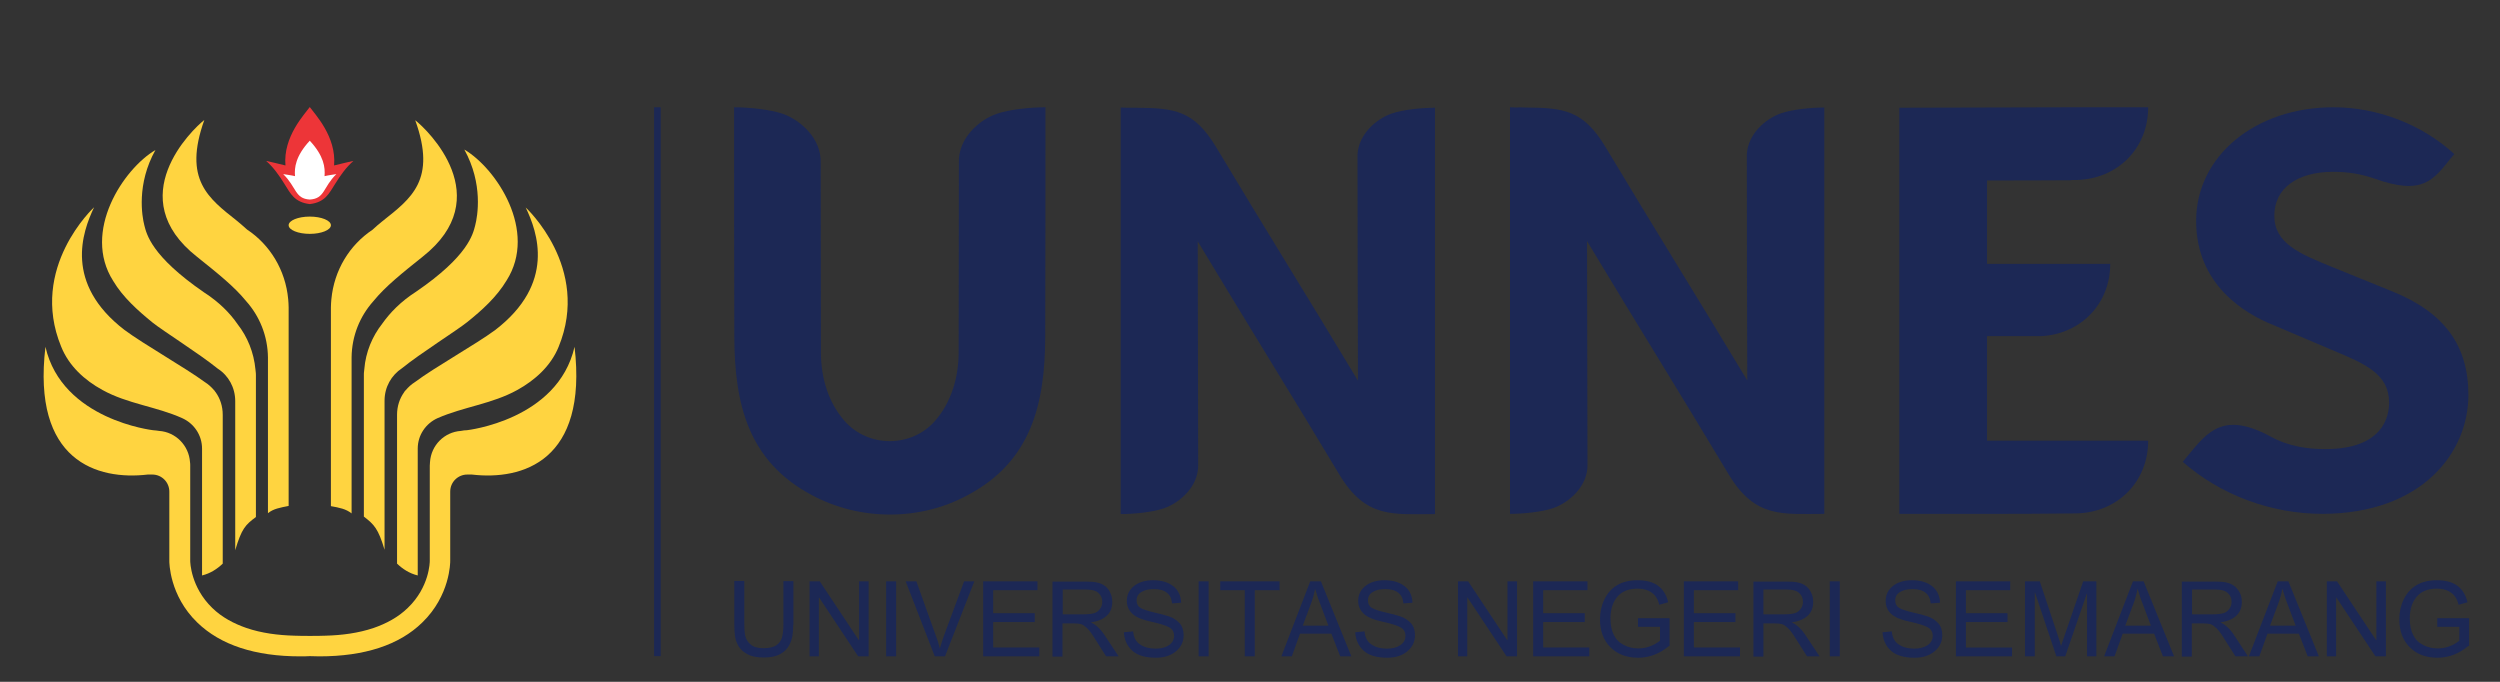 <?xml version="1.0" encoding="utf-8"?>
<!-- Generator: Adobe Illustrator 19.0.0, SVG Export Plug-In . SVG Version: 6.00 Build 0)  -->
<svg version="1.1" id="Layer_1" xmlns="http://www.w3.org/2000/svg" xmlns:xlink="http://www.w3.org/1999/xlink" x="0px" y="0px"
	 viewBox="0 0 1100 300" style="enable-background:new 0 0 1100 300;" xml:space="preserve">
<rect x="0" y="0" width="1100" height="300" fill="#333333" stroke="none"/>
<style type="text/css">
	.st0{fill:#FFD440;}
	.st1{fill:#ED3538;}
	.st2{fill:#FFFFFF;}
	.st3{fill-rule:evenodd;clip-rule:evenodd;fill:#1C2855;}
	.st4{fill:#1C2855;}
</style>
<g id="XMLID_109_">
	<g id="XMLID_164_">
		<g id="XMLID_171_">
			<path id="XMLID_107_" class="st0" d="M252.8,152.6c-7.4,32.3-47.4,36.7-47.4,36.7c-0.8,0-1.6,0.1-2.6,0.3l0,0
				c-7.3,0.5-13.1,6.3-13.6,13.7l0,0c0,0.5-0.1,1.1-0.1,1.6l0,33.8h0v8.1c0,0.5-0.1,11.5-9.7,20.7c-4.2,4.1-9.5,6.9-15,8.8
				c-6.8,2.3-14,3.2-21.1,3.4c-2.3,0.1-4.6,0.1-6.9,0.1c-2.3,0-4.6,0-6.9-0.1c-7.1-0.2-14.4-1.1-21.1-3.4c-5.5-1.9-10.8-4.7-15-8.8
				c-9.5-9.2-9.7-20.2-9.7-20.7v-8.1h0l0-33.8c0-0.5,0-1.1-0.1-1.6l0,0c-0.5-7.3-6.3-13.2-13.6-13.7l0,0c-0.9-0.2-1.8-0.2-2.6-0.3
				c0,0-40.1-4.5-47.4-36.7C14,202.9,42.8,211.4,65,208.8c0.5,0,1,0,1.4,0c0.2,0,0.4,0,0.6,0c4.2,0,7.5,3.4,7.5,7.5
				c0,0.2,0,0.4,0,0.6c0,0.3,0,0.6,0,1v26.5l0,0v2.4c0,0.6,0,15.2,12.3,27.1c10.2,9.9,25.4,14.9,45.3,14.9c1.4,0,2.8,0,4.2-0.1
				c1.4,0,2.8,0.1,4.2,0.1c19.9,0,35.2-5,45.3-14.9c12.3-11.9,12.3-26.5,12.3-27.1v-2.4l0,0v-26.5c0-0.3,0-0.6,0-1
				c0-0.2,0-0.4,0-0.6c0-4.2,3.4-7.5,7.5-7.5c0.2,0,0.4,0,0.6,0c0.4,0,0.9,0,1.4,0C229.9,211.4,258.7,202.9,252.8,152.6z"/>
			<path id="XMLID_106_" class="st0" d="M217.9,145.2c-8.5,6.3-26.8,16.5-35.3,22.9c-1.6,1-2.9,2.2-4.1,3.6
				c-0.1,0.1-0.1,0.1-0.2,0.2c-0.2,0.2-0.4,0.5-0.5,0.7l0,0c-2,2.8-3.1,6.2-3.1,9.9c0,0.3,0,65.5,0,65.5c2.4,2.3,5.4,4.3,9.1,5.2
				l0-55.1c0-0.2,0-0.4,0-0.7c0-6,3.6-11.1,8.7-13.4c11.4-5,24.1-6.3,35.1-12.4c7.8-4.3,14.8-10.6,18.2-19
				c14.3-34.9-14.5-61.3-14.5-61.3C236.5,102.1,244.6,124.7,217.9,145.2z"/>
			<path id="XMLID_105_" class="st0" d="M209.1,99.1c-1,3.9-3,13.5-26.1,29.3c-6.7,4.3-11.4,9.2-14.8,14c-4.4,5.6-7.3,12.5-7.9,20
				c-0.2,1.4-0.2,2.2-0.2,2.3v62.6c4.5,3.5,6.3,5.2,9.1,14.6c0,0,0-63.5,0-63.5c0-0.4,0-0.8,0-1.3c0-0.3,0-0.5,0-0.8
				c0-6,3-11.2,7.7-14.3c8-6.5,24.1-16.6,28.7-20.3c6.5-5.2,13-11.1,17.3-18.3c13.8-21.7-4.5-49.3-18.6-57.6
				C212.7,81,210.1,95.2,209.1,99.1z"/>
			<path id="XMLID_104_" class="st0" d="M154.7,157.5c0-0.1,0-0.1,0-0.2c0.1-9.6,3.7-18.2,9.6-24.8c5.3-6.5,12.6-12.3,21.6-19.5
				c33.2-26.1,2.2-55.9-3.2-60.1c9.5,26.3-1.8,34.4-14.4,44.4c-1.4,1.1-2.9,2.4-4.4,3.8c-10.1,6.7-16.9,17.8-18.1,30.6
				c-0.1,1.2-0.2,2.4-0.2,3.6v87.4c3.8,0.7,6.6,1.2,9.1,3.2V157.5z"/>
			<path id="XMLID_103_" class="st0" d="M45.1,171.6c11,6.1,23.8,7.3,35.1,12.4c5.1,2.3,8.7,7.4,8.7,13.4c0,0.2,0,0.4,0,0.7l0,55.1
				c3.7-0.9,6.7-2.9,9.1-5.2c0,0,0-65.1,0-65.5c0-3.7-1.1-7.1-3.1-9.9l0,0c-0.2-0.2-0.4-0.5-0.5-0.7c-0.1-0.1-0.1-0.1-0.2-0.2
				c-1.2-1.4-2.5-2.6-4.1-3.6c-8.6-6.3-26.8-16.6-35.3-22.9c-26.7-20.5-18.6-43.1-13.4-54c0,0-28.8,26.5-14.5,61.3
				C30.3,161,37.2,167.3,45.1,171.6z"/>
			<path id="XMLID_102_" class="st0" d="M67.1,141.9c4.6,3.7,20.7,13.8,28.7,20.3c4.7,3,7.7,8.3,7.7,14.3c0,0.3,0,0.5,0,0.8
				c0,0.4,0,0.8,0,1.3c0,0,0,63.5,0,63.5c2.8-9.5,4.5-11.2,9.1-14.6v-62.6c0-0.1,0-0.9-0.2-2.3c-0.7-7.5-3.5-14.4-7.9-20
				c-3.3-4.8-8.1-9.7-14.8-14C66.5,112.6,64.5,103,63.5,99.1C62.5,95.2,60,81,68.4,66c-14.1,8.3-32.4,35.9-18.6,57.6
				C54.1,130.8,60.6,136.6,67.1,141.9z"/>
			<path id="XMLID_101_" class="st0" d="M86.7,113c9.1,7.3,16.3,13,21.6,19.5c5.9,6.6,9.5,15.3,9.6,24.8c0,0.1,0,0.1,0,0.2v68.3
				c2.5-2,5.3-2.4,9.1-3.2v-87.4c0-1.2-0.1-2.4-0.2-3.6c-1.2-12.8-8-23.9-18.1-30.6c-1.5-1.4-3-2.6-4.4-3.8
				c-12.6-10-23.8-18.1-14.4-44.4C84.5,57,53.5,86.9,86.7,113z"/>
		</g>
		<path id="XMLID_167_" class="st0" d="M145.6,99.1c0,2.1-4.2,3.8-9.3,3.8s-9.3-1.7-9.3-3.8s4.2-3.8,9.3-3.8S145.6,97,145.6,99.1z"
			/>
		<path id="XMLID_99_" class="st1" d="M147,72.8c1.1-12.7-8.5-22.6-10.7-25.7v0v0l0,0v0c-2.2,3.1-11.8,13-10.7,25.7
			c-1.8-0.5-8.5-2-8.5-2c3.3,2.9,5.8,6.5,8.1,10.2c2.6,4.1,4.3,8,11.1,8.8l0,0h0l0,0l0,0c6.8-0.8,8.5-4.7,11.1-8.8
			c2.3-3.7,4.8-7.3,8.1-10.2C155.5,70.8,148.8,72.3,147,72.8z"/>
		<path id="XMLID_98_" class="st2" d="M136.3,87.8c-6.6-0.4-5.7-5.3-11.7-11.2c0,0,4.1,0.6,5.2,0.9c-0.3-3.7,0.2-8.8,6.5-15.6l0,0
			c6.3,6.8,6.8,11.8,6.5,15.6c1.1-0.3,5.2-0.9,5.2-0.9C142,82.5,143,87.4,136.3,87.8z"/>
	</g>
	<g id="XMLID_120_">
		<path id="XMLID_97_" class="st3" d="M496,47.4c-1,0-2-0.1-2.9-0.1v25.5h0l0,153.4c5.6,0,14.1-0.8,19.2-2.6
			c6.8-2.4,15.2-9.6,14.9-19.3l-0.2-98.1c21.5,35.8,41.1,67.2,62.3,102.6c11.7,19.5,23.7,17.4,42.1,17.4c0-59.6,0-119.2,0-178.8
			c-5.6,0-14.1,0.8-19.2,2.6c-6.5,2.3-14.4,8.9-14.9,18c0,33.2,0.1,66.3,0.2,99.5c-21.5-35.8-41.1-67.2-62.3-102.6
			c-9.8-16.3-18.2-17.4-35.6-17.5C498.1,47.4,496.9,47.4,496,47.4z"/>
		<path id="XMLID_96_" class="st3" d="M911.5,47.2c11.2,0,22.5,0,33.7,0c0,18.2-13.6,31.7-31.8,32l-1.9,0v0.1
			c-9.9,0.1-27.4,0.1-37.2,0.1v36.7h54.2c0,17.6-12.9,30.8-30.2,31.8l-24,0c0,15.3,0,30.6,0,46c23.6,0,47.3,0,70.9,0
			c0,18.2-13.6,31.7-31.8,32c-25.9,0.3-51.8,0.2-77.7,0.2c0-59.6,0-119.2,0-178.7L911.5,47.2L911.5,47.2z"/>
		<path id="XMLID_95_" class="st3" d="M667.3,47.3c-1,0-2-0.1-2.9-0.1v25.5h0l0,153.4c5.6,0,14.1-0.8,19.2-2.6
			c6.8-2.4,15.2-9.6,14.9-19.3l-0.2-98.1c21.5,35.8,41.1,67.2,62.3,102.6c11.7,19.5,23.7,17.4,42.1,17.4c0-59.6,0-119.2,0-178.8
			c-5.6,0-14.1,0.8-19.2,2.6c-6.5,2.3-14.4,8.9-14.9,18c0,33.2,0.1,66.3,0.2,99.5c-21.5-35.8-41.1-67.2-62.3-102.6
			c-9.8-16.3-18.2-17.4-35.6-17.5C669.4,47.2,668.2,47.2,667.3,47.3z"/>
		<path id="XMLID_94_" class="st3" d="M391.6,226.4c-11.8,0-23.6-2.8-34.3-8.5c-28.2-14.9-34.1-40.3-34.2-69.7
			c-0.1-33.7-0.1-67.3-0.1-101c6.3,0,15.7,0.9,21.5,2.9c7.6,2.7,17,10.8,16.6,21.6l0.1,83.8c0.1,10.6,3.1,21.3,10.3,29.6
			c5.2,6,12.6,9,20,9c7.4,0,14.8-3,20-9c7.2-8.3,10.2-19.1,10.3-29.6l0.1-83.8c-0.4-10.9,9-19,16.6-21.6c5.7-2,15.2-2.9,21.5-2.9
			c0,33.7,0,67.3-0.1,101c-0.1,29.3-6,54.8-34.2,69.7C415.2,223.6,403.4,226.4,391.6,226.4z"/>
		<g id="XMLID_158_">
			<path id="XMLID_93_" class="st4" d="M1086.1,173.8c0-21.8-10.6-36.3-33.3-45.5l-26.6-10.8c-14.3-5.8-25.5-10.4-25.5-22.6
				c0-11.9,9.9-19.3,25.9-19.3c6.3,0,12.2,0.9,17.9,2.9c21.7,7.8,26.1,0.7,34.2-9.3l1.2-1.4c-14.1-13-33.7-20.6-53.2-20.6
				c-34.4,0-60.4,21.5-60.4,50c0,28,21.2,40.7,33.9,45.8l25.9,11c14.6,6.1,25.1,10.5,25.1,23.2c0,6.1-2.7,20.4-28.1,20.4
				c-7.6,0-16-1.1-24-5.5c-20.5-11.1-27.6-2.4-36.3,8.2l-2.4,2.9c16.6,14.6,38.9,22.9,61.6,22.9
				C1066,225.9,1086.1,198.9,1086.1,173.8z"/>
		</g>
		<path id="XMLID_121_" class="st3" d="M349,274.9c0,1.7-0.1,3.3-0.3,4.7c-0.2,1.4-0.7,2.9-1.5,4.4c-0.8,1.5-2.1,2.8-3.9,3.8
			c-1.8,1-4.2,1.5-7.2,1.5c-2.9,0-5.3-0.4-7.1-1.4c-1.8-0.9-3.1-2.1-4-3.5c-0.8-1.4-1.4-2.9-1.6-4.5c-0.2-1.5-0.3-3.3-0.3-5.2v-19.1
			h4.4v19c0,2,0.1,3.7,0.4,5.1c0.3,1.4,1,2.7,2.3,3.8c1.2,1.1,3.1,1.7,5.6,1.7c2.6,0,4.5-0.4,5.8-1.3c1.3-0.9,2.1-2.1,2.5-3.5
			c0.4-1.5,0.6-3.4,0.6-5.7v-19h4.4V274.9L349,274.9z M382.1,288.8h-4.5l-17.2-25.9h-0.1v25.9h-4.1v-33h4.5l17.2,25.9h0.1v-25.9h4.2
			V288.8L382.1,288.8z M394.3,288.8h-4.4v-33h4.4V288.8L394.3,288.8z M428.7,255.8l-12.9,33h-4.5l-12.8-33h4.7l8.6,24
			c0.6,1.5,1.2,3.3,1.7,5.4h0.1c0.5-1.7,1-3.5,1.7-5.4l8.9-24H428.7L428.7,255.8z M457.2,288.8h-24.6v-33h23.9v3.9h-19.5v10.1h18.3
			v3.9h-18.3v11.2h20.3V288.8L457.2,288.8z M492.2,288.8h-5.5c-3.3-5.2-5.3-8.4-6.1-9.6c-0.8-1.2-1.6-2.2-2.5-3
			c-0.9-0.8-1.7-1.4-2.5-1.6c-0.8-0.2-1.8-0.3-3.1-0.3h-5v14.6h-4.4v-33h14.6c2,0,3.7,0.1,5,0.4c1.4,0.3,2.5,0.8,3.6,1.6
			c1,0.8,1.8,1.9,2.3,3.1c0.6,1.2,0.8,2.6,0.8,3.9c0,2.5-0.8,4.5-2.4,6c-1.6,1.5-3.9,2.5-6.9,2.9v0.1c2.2,1,4.3,3,6.2,6L492.2,288.8
			L492.2,288.8z M467.5,270.3h9.4c1.9,0,3.4-0.2,4.5-0.5c1.1-0.3,2-1,2.6-1.9c0.7-0.9,1-2,1-3.1c0-1.5-0.5-2.8-1.6-3.8
			c-1.1-1.1-2.9-1.6-5.4-1.6h-10.4V270.3L467.5,270.3z M515.7,265.5c-0.2-2.1-0.9-3.7-2.3-4.7c-1.3-1.1-3.2-1.6-5.7-1.6
			c-2.3,0-4.1,0.4-5.5,1.3c-1.4,0.8-2.1,2.1-2.1,3.7c0,1.4,0.5,2.5,1.6,3.2c1.1,0.7,3.2,1.4,6.2,2.1c2.7,0.6,5,1.2,6.7,1.8
			c1.7,0.6,3.2,1.6,4.4,2.9c1.2,1.3,1.8,3.1,1.8,5.3c0,2.8-1.1,5.2-3.4,7.1c-2.3,1.9-5.2,2.8-8.8,2.8c-4.6,0-8.1-1-10.4-3.1
			c-2.3-2.1-3.5-4.8-3.7-8.1l4.1-0.4c0.2,2.6,1.2,4.6,3.1,5.8c1.8,1.2,4.1,1.8,6.7,1.8c2.5,0,4.4-0.5,5.9-1.5c1.5-1,2.3-2.4,2.3-4.1
			c0-1.8-0.8-3.1-2.4-3.9c-1.6-0.8-4.2-1.6-7.9-2.4c-3.7-0.8-6.4-1.9-8-3.4c-1.6-1.5-2.5-3.4-2.5-5.7c0-2.6,1-4.8,3.1-6.5
			c2.1-1.7,4.9-2.6,8.5-2.6c3.7,0,6.6,0.9,8.8,2.6c2.2,1.7,3.4,4.2,3.5,7.3L515.7,265.5L515.7,265.5z M531.8,288.8h-4.4v-33h4.4
			V288.8L531.8,288.8z M563,259.7h-10.9v29.1h-4.4v-29.1h-10.8v-3.9H563V259.7L563,259.7z M594.6,288.8h-4.9l-3.9-10H572l-3.6,10
			h-4.6l12.7-33h4.7L594.6,288.8L594.6,288.8z M584.5,275.3c-2.7-7.1-4.2-11.2-4.6-12.2c-0.3-1-0.7-2.3-1.2-3.9h-0.1
			c-0.4,2.2-1,4.3-1.7,6.2l-3.7,9.9H584.5L584.5,275.3z M617.5,265.5c-0.2-2.1-0.9-3.7-2.3-4.7c-1.3-1.1-3.3-1.6-5.7-1.6
			c-2.3,0-4.1,0.4-5.5,1.3c-1.4,0.8-2.1,2.1-2.1,3.7c0,1.4,0.5,2.5,1.6,3.2c1.1,0.7,3.2,1.4,6.2,2.1c2.7,0.6,5,1.2,6.7,1.8
			c1.7,0.6,3.2,1.6,4.4,2.9c1.2,1.3,1.8,3.1,1.8,5.3c0,2.8-1.1,5.2-3.4,7.1c-2.3,1.9-5.2,2.8-8.8,2.8c-4.6,0-8.1-1-10.4-3.1
			c-2.3-2.1-3.5-4.8-3.7-8.1l4.1-0.4c0.2,2.6,1.2,4.6,3.1,5.8c1.8,1.2,4.1,1.8,6.7,1.8c2.5,0,4.4-0.5,5.9-1.5c1.5-1,2.3-2.4,2.3-4.1
			c0-1.8-0.8-3.1-2.4-3.9c-1.6-0.8-4.2-1.6-7.9-2.4c-3.7-0.8-6.4-1.9-8-3.4c-1.6-1.5-2.5-3.4-2.5-5.7c0-2.6,1-4.8,3.1-6.5
			c2.1-1.7,4.9-2.6,8.5-2.6c3.7,0,6.6,0.9,8.8,2.6c2.2,1.7,3.4,4.2,3.5,7.3L617.5,265.5L617.5,265.5z M667.4,288.8h-4.5l-17.2-25.9
			h-0.1v25.9h-4.1v-33h4.5l17.2,25.9h0.1v-25.9h4.2V288.8L667.4,288.8z M699.2,288.8h-24.6v-33h23.9v3.9h-19.5v10.1h18.3v3.9h-18.3
			v11.2h20.3V288.8L699.2,288.8z M734.4,284.2c-4.2,3.5-8.7,5.2-13.6,5.2c-5.1,0-9.1-1.5-12.2-4.6c-3.1-3.1-4.6-7.2-4.6-12.3
			c0-3.1,0.6-6,1.9-8.7c1.3-2.7,3.1-4.8,5.6-6.3c2.5-1.5,5.5-2.2,9.1-2.2c3.7,0,6.7,0.8,8.9,2.4c2.2,1.6,3.8,4.1,4.5,7.3l-3.9,1.1
			c-0.6-2.4-1.7-4.2-3.3-5.3c-1.6-1.2-3.7-1.8-6.2-1.8c-4,0-7,1.2-9,3.6c-2,2.4-3,5.6-3,9.5c0,2.9,0.5,5.4,1.5,7.3
			c1,2,2.4,3.4,4.4,4.4c1.9,1,4,1.5,6.3,1.5c3.4,0,6.7-1.1,9.6-3.4v-6.1h-9.7V272h13.9V284.2L734.4,284.2z M765.5,288.8h-24.6v-33
			h23.9v3.9h-19.5v10.1h18.3v3.9h-18.3v11.2h20.3V288.8L765.5,288.8z M800.6,288.8h-5.5c-3.3-5.2-5.3-8.4-6.1-9.6
			c-0.8-1.2-1.6-2.2-2.5-3c-0.9-0.8-1.7-1.4-2.5-1.6c-0.8-0.2-1.8-0.3-3.1-0.3h-5v14.6h-4.4v-33h14.6c2,0,3.7,0.1,5,0.4
			c1.4,0.3,2.5,0.8,3.6,1.6c1,0.8,1.8,1.9,2.3,3.1c0.6,1.2,0.8,2.6,0.8,3.9c0,2.5-0.8,4.5-2.4,6c-1.6,1.5-3.9,2.5-6.9,2.9v0.1
			c2.2,1,4.3,3,6.2,6L800.6,288.8L800.6,288.8z M775.8,270.3h9.4c1.9,0,3.4-0.2,4.5-0.5c1.1-0.3,2-1,2.6-1.9c0.7-0.9,1-2,1-3.1
			c0-1.5-0.5-2.8-1.6-3.8c-1.1-1.1-2.9-1.6-5.4-1.6h-10.4V270.3L775.8,270.3z M809.5,288.8h-4.4v-33h4.4V288.8L809.5,288.8z
			 M849.5,265.5c-0.2-2.1-0.9-3.7-2.3-4.7c-1.3-1.1-3.2-1.6-5.7-1.6c-2.2,0-4.1,0.4-5.5,1.3c-1.4,0.8-2.1,2.1-2.1,3.7
			c0,1.4,0.5,2.5,1.6,3.2c1.1,0.7,3.2,1.4,6.2,2.1c2.7,0.6,5,1.2,6.7,1.8c1.7,0.6,3.2,1.6,4.4,2.9c1.2,1.3,1.8,3.1,1.8,5.3
			c0,2.8-1.1,5.2-3.4,7.1c-2.3,1.9-5.2,2.8-8.8,2.8c-4.6,0-8.1-1-10.4-3.1c-2.3-2.1-3.5-4.8-3.7-8.1l4.1-0.4
			c0.2,2.6,1.2,4.6,3.1,5.8c1.8,1.2,4.1,1.8,6.7,1.8c2.4,0,4.4-0.5,5.9-1.5c1.5-1,2.3-2.4,2.3-4.1c0-1.8-0.8-3.1-2.4-3.9
			c-1.6-0.8-4.2-1.6-7.9-2.4c-3.7-0.8-6.4-1.9-8-3.4c-1.6-1.5-2.4-3.4-2.4-5.7c0-2.6,1-4.8,3.1-6.5c2.1-1.7,4.9-2.6,8.5-2.6
			c3.7,0,6.6,0.9,8.8,2.6c2.2,1.7,3.4,4.2,3.5,7.3L849.5,265.5L849.5,265.5z M885.2,288.8h-24.6v-33h23.9v3.9H865v10.1h18.3v3.9H865
			v11.2h20.3V288.8L885.2,288.8z M922.4,288.8h-4.1v-27.6h-0.1l-9.5,27.6h-3.9l-9.4-28.1h-0.1v28.1H891v-33h6.5l7.8,23.4
			c0.9,2.6,1.4,4.2,1.5,4.9h0.1c0.4-1.3,1-3,1.8-5.3l7.9-23h5.8V288.8L922.4,288.8z M956.6,288.8h-4.9l-3.9-10H934l-3.6,10h-4.6
			l12.7-33h4.7L956.6,288.8L956.6,288.8z M946.4,275.3c-2.7-7.1-4.2-11.2-4.6-12.2c-0.3-1-0.7-2.3-1.2-3.9h-0.1
			c-0.4,2.2-1,4.3-1.7,6.2l-3.7,9.9H946.4L946.4,275.3z M989.1,288.8h-5.5c-3.3-5.2-5.3-8.4-6.1-9.6c-0.8-1.2-1.6-2.2-2.5-3
			c-0.9-0.8-1.7-1.4-2.5-1.6c-0.8-0.2-1.8-0.3-3.1-0.3h-5v14.6H960v-33h14.6c2,0,3.7,0.1,5,0.4c1.4,0.3,2.5,0.8,3.6,1.6
			c1,0.8,1.8,1.9,2.4,3.1c0.6,1.2,0.8,2.6,0.8,3.9c0,2.5-0.8,4.5-2.4,6c-1.6,1.5-3.9,2.5-6.9,2.9v0.1c2.2,1,4.3,3,6.2,6L989.1,288.8
			L989.1,288.8z M964.4,270.3h9.4c1.9,0,3.4-0.2,4.5-0.5c1.1-0.3,2-1,2.6-1.9c0.7-0.9,1-2,1-3.1c0-1.5-0.5-2.8-1.6-3.8
			c-1.1-1.1-2.9-1.6-5.4-1.6h-10.4V270.3L964.4,270.3z M1020.3,288.8h-4.9l-3.9-10h-13.8l-3.6,10h-4.6l12.7-33h4.7L1020.3,288.8
			L1020.3,288.8z M1010.1,275.3c-2.7-7.1-4.2-11.2-4.6-12.2c-0.3-1-0.7-2.3-1.2-3.9h-0.1c-0.4,2.2-1,4.3-1.7,6.2l-3.7,9.9H1010.1
			L1010.1,275.3z M1049.7,288.8h-4.5l-17.2-25.9h-0.1v25.9h-4.1v-33h4.5l17.2,25.9h0.1v-25.9h4.2V288.8L1049.7,288.8z M1086.1,284.2
			c-4.2,3.5-8.7,5.2-13.6,5.2c-5.1,0-9.1-1.5-12.2-4.6c-3.1-3.1-4.6-7.2-4.6-12.3c0-3.1,0.6-6,1.9-8.7c1.3-2.7,3.1-4.8,5.6-6.3
			c2.5-1.5,5.5-2.2,9.1-2.2c3.7,0,6.7,0.8,8.9,2.4c2.2,1.6,3.8,4.1,4.5,7.3l-3.9,1.1c-0.6-2.4-1.7-4.2-3.3-5.3
			c-1.6-1.2-3.7-1.8-6.2-1.8c-4,0-7,1.2-9,3.6c-2,2.4-3,5.6-3,9.5c0,2.9,0.5,5.4,1.5,7.3c1,2,2.4,3.4,4.4,4.4c1.9,1,4,1.5,6.3,1.5
			c3.5,0,6.7-1.1,9.6-3.4v-6.1h-9.7V272h14V284.2z"/>
	</g>
	<g id="XMLID_111_">
		<rect id="XMLID_61_" x="287.8" y="47.2" class="st4" width="2.9" height="241.5"/>
	</g>
</g>
</svg>
